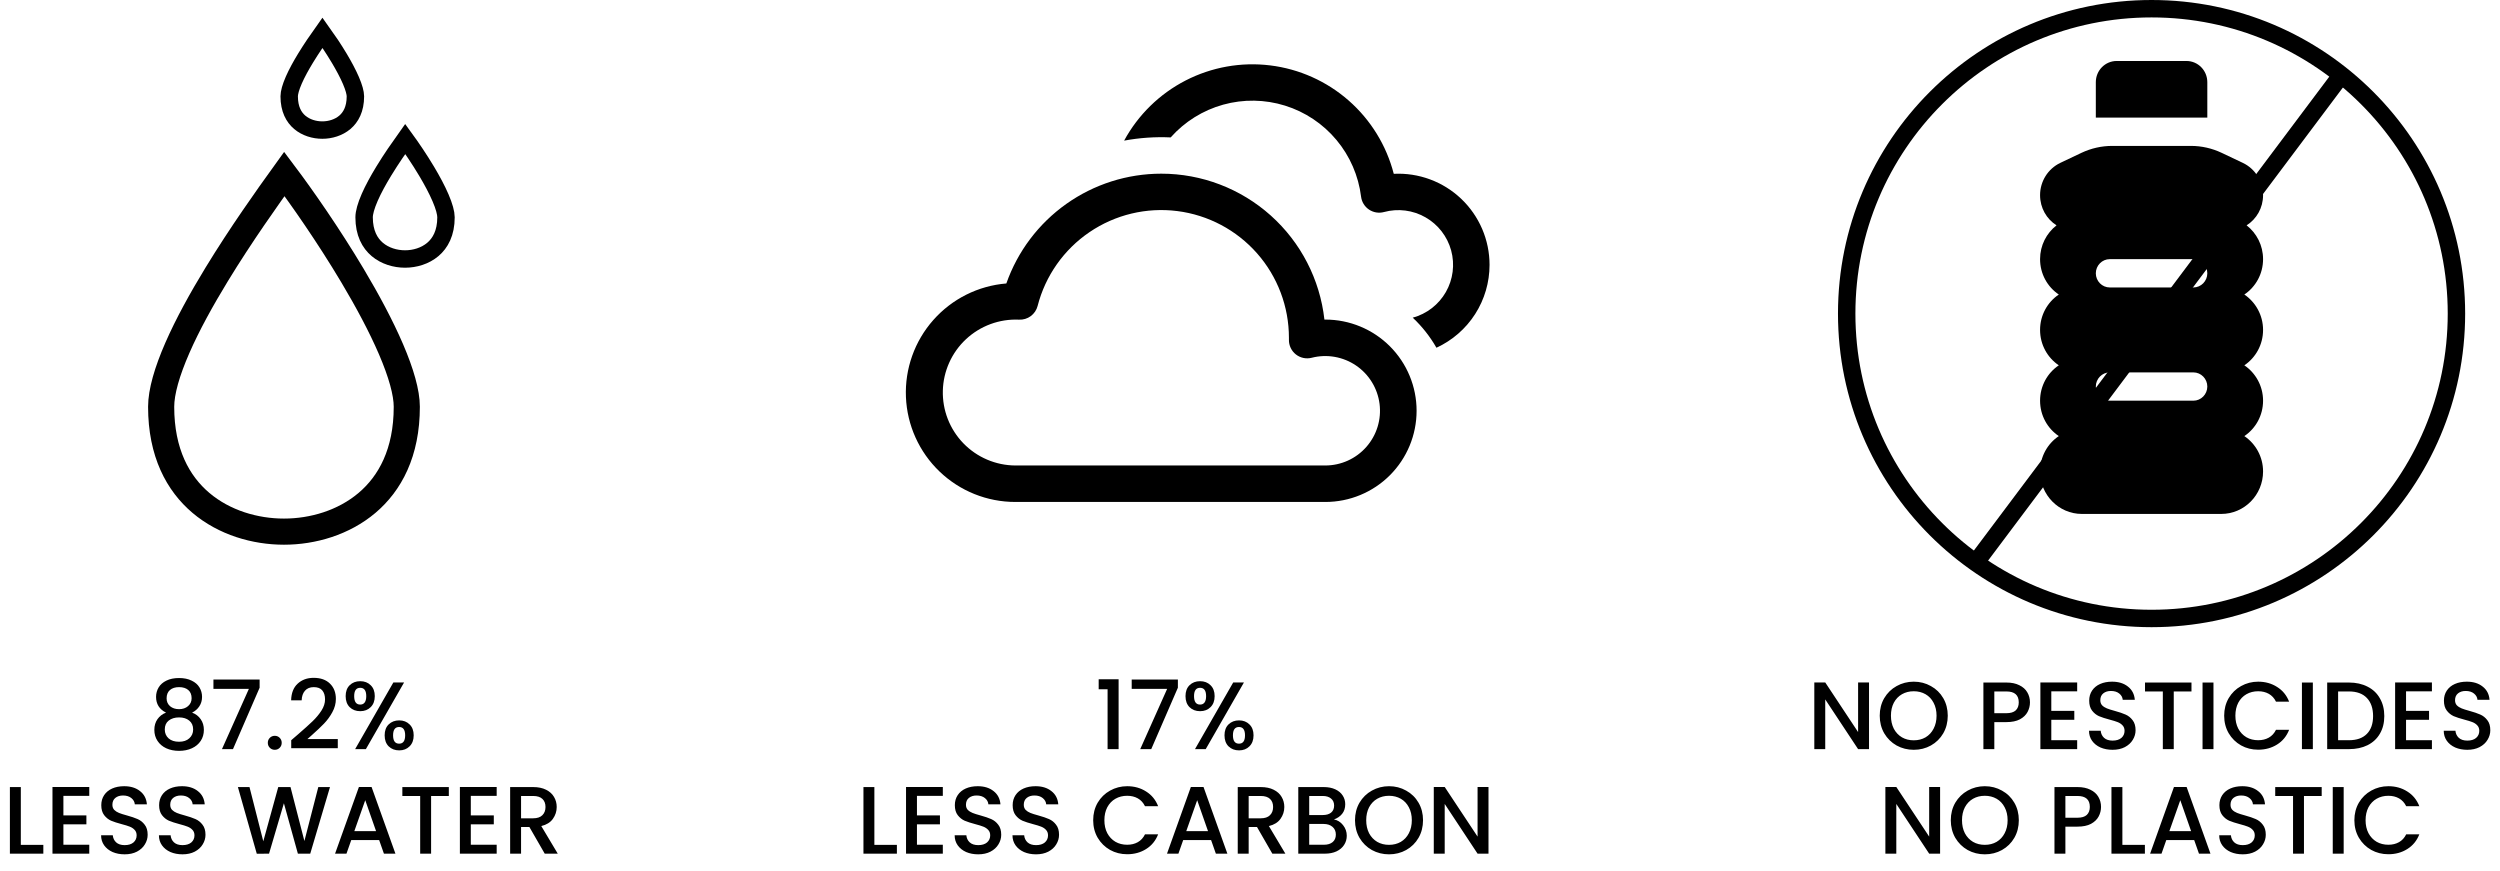 <svg width="287" height="100" viewBox="0 0 287 100" fill="none" xmlns="http://www.w3.org/2000/svg">
<path d="M171 30.406C171.001 32.409 170.426 34.37 169.346 36.056C168.265 37.743 166.723 39.084 164.903 39.92C164.174 38.64 163.256 37.477 162.181 36.47C163.789 36.032 165.158 34.973 165.985 33.526C166.812 32.079 167.031 30.362 166.593 28.754C166.155 27.146 165.096 25.778 163.649 24.951C162.202 24.123 160.486 23.905 158.877 24.343C158.588 24.421 158.285 24.436 157.989 24.388C157.693 24.339 157.411 24.227 157.162 24.06C156.914 23.893 156.703 23.674 156.546 23.419C156.389 23.163 156.289 22.877 156.252 22.58C155.956 20.182 154.974 17.92 153.425 16.066C151.876 14.211 149.825 12.843 147.518 12.125C145.211 11.406 142.746 11.369 140.418 12.016C138.09 12.664 135.998 13.969 134.393 15.775C132.604 15.693 130.811 15.817 129.05 16.144C130.656 13.186 133.115 10.781 136.106 9.241C139.098 7.701 142.485 7.097 145.824 7.508C149.164 7.919 152.303 9.326 154.832 11.546C157.361 13.766 159.163 16.696 160.004 19.954C161.421 19.883 162.838 20.1 164.168 20.593C165.499 21.086 166.715 21.844 167.744 22.822C168.772 23.799 169.591 24.976 170.151 26.279C170.711 27.583 171 28.987 171 30.406Z" fill="black"/>
<path d="M133.313 19.938C137.948 19.937 142.422 21.645 145.877 24.735C149.333 27.825 151.528 32.08 152.043 36.688H152.156C154.933 36.688 157.596 37.791 159.559 39.754C161.522 41.717 162.625 44.38 162.625 47.156C162.625 49.933 161.522 52.596 159.559 54.559C157.596 56.522 154.933 57.625 152.156 57.625H116.563C113.319 57.627 110.2 56.375 107.859 54.13C105.517 51.885 104.135 48.821 104.001 45.58C103.868 42.339 104.993 39.172 107.142 36.742C109.29 34.311 112.295 32.806 115.528 32.542C116.822 28.858 119.228 25.667 122.414 23.409C125.6 21.151 129.408 19.938 133.313 19.938ZM147.969 38.781C147.971 35.212 146.671 31.764 144.312 29.085C141.952 26.406 138.696 24.68 135.155 24.231C131.614 23.782 128.03 24.642 125.077 26.648C122.124 28.653 120.005 31.668 119.117 35.126C118.997 35.593 118.719 36.005 118.329 36.292C117.94 36.578 117.464 36.721 116.981 36.696C115.869 36.647 114.758 36.819 113.713 37.205C112.669 37.59 111.711 38.179 110.897 38.939C110.083 39.698 109.428 40.613 108.972 41.628C108.515 42.644 108.265 43.74 108.238 44.853C108.21 45.966 108.404 47.074 108.809 48.111C109.215 49.148 109.823 50.094 110.598 50.893C111.373 51.693 112.3 52.329 113.324 52.766C114.348 53.203 115.449 53.431 116.563 53.438H152.156C153.047 53.435 153.927 53.244 154.738 52.876C155.549 52.508 156.273 51.971 156.86 51.302C157.448 50.633 157.887 49.847 158.148 48.995C158.409 48.144 158.485 47.246 158.373 46.363C158.26 45.479 157.961 44.63 157.495 43.871C157.03 43.112 156.408 42.46 155.671 41.96C154.934 41.46 154.099 41.122 153.222 40.969C152.345 40.815 151.445 40.851 150.582 41.072C150.27 41.152 149.944 41.159 149.629 41.092C149.314 41.025 149.019 40.887 148.766 40.688C148.513 40.488 148.31 40.233 148.172 39.943C148.033 39.652 147.964 39.333 147.969 39.012V38.781Z" fill="black"/>
<path d="M126.128 79.125V77.981H128.416V86H127.151V79.125H126.128ZM135.221 78.949L132.163 86H130.898L133.989 79.081H129.919V78.014H135.221V78.949ZM136.096 79.917C136.096 79.382 136.25 78.964 136.558 78.663C136.873 78.355 137.276 78.201 137.768 78.201C138.259 78.201 138.659 78.355 138.967 78.663C139.282 78.964 139.44 79.382 139.44 79.917C139.44 80.452 139.282 80.874 138.967 81.182C138.659 81.49 138.259 81.644 137.768 81.644C137.276 81.644 136.873 81.49 136.558 81.182C136.25 80.874 136.096 80.452 136.096 79.917ZM142.806 78.344L138.417 86H137.185L141.574 78.344H142.806ZM137.768 78.96C137.306 78.96 137.075 79.279 137.075 79.917C137.075 80.562 137.306 80.885 137.768 80.885C137.988 80.885 138.156 80.808 138.274 80.654C138.398 80.493 138.461 80.247 138.461 79.917C138.461 79.279 138.23 78.96 137.768 78.96ZM140.573 84.416C140.573 83.881 140.727 83.463 141.035 83.162C141.35 82.854 141.753 82.7 142.245 82.7C142.729 82.7 143.125 82.854 143.433 83.162C143.748 83.463 143.906 83.881 143.906 84.416C143.906 84.951 143.748 85.373 143.433 85.681C143.125 85.989 142.729 86.143 142.245 86.143C141.753 86.143 141.35 85.989 141.035 85.681C140.727 85.373 140.573 84.951 140.573 84.416ZM142.234 83.459C141.772 83.459 141.541 83.778 141.541 84.416C141.541 85.054 141.772 85.373 142.234 85.373C142.696 85.373 142.927 85.054 142.927 84.416C142.927 83.778 142.696 83.459 142.234 83.459ZM100.378 96.988H102.963V98H99.124V90.355H100.378V96.988ZM105.266 91.367V93.611H107.906V94.634H105.266V96.977H108.236V98H104.012V90.344H108.236V91.367H105.266ZM112.3 98.077C111.786 98.077 111.324 97.989 110.914 97.813C110.503 97.63 110.18 97.373 109.946 97.043C109.711 96.713 109.594 96.328 109.594 95.888H110.936C110.965 96.218 111.093 96.489 111.321 96.702C111.555 96.915 111.882 97.021 112.3 97.021C112.732 97.021 113.07 96.918 113.312 96.713C113.554 96.5 113.675 96.229 113.675 95.899C113.675 95.642 113.598 95.433 113.444 95.272C113.297 95.111 113.11 94.986 112.883 94.898C112.663 94.81 112.355 94.715 111.959 94.612C111.46 94.48 111.053 94.348 110.738 94.216C110.43 94.077 110.166 93.864 109.946 93.578C109.726 93.292 109.616 92.911 109.616 92.434C109.616 91.994 109.726 91.609 109.946 91.279C110.166 90.949 110.474 90.696 110.87 90.52C111.266 90.344 111.724 90.256 112.245 90.256C112.985 90.256 113.59 90.443 114.06 90.817C114.536 91.184 114.8 91.69 114.852 92.335H113.466C113.444 92.056 113.312 91.818 113.07 91.62C112.828 91.422 112.509 91.323 112.113 91.323C111.753 91.323 111.46 91.415 111.233 91.598C111.005 91.781 110.892 92.045 110.892 92.39C110.892 92.625 110.961 92.819 111.101 92.973C111.247 93.12 111.431 93.237 111.651 93.325C111.871 93.413 112.171 93.508 112.553 93.611C113.059 93.75 113.469 93.89 113.785 94.029C114.107 94.168 114.379 94.385 114.599 94.678C114.826 94.964 114.94 95.349 114.94 95.833C114.94 96.222 114.833 96.588 114.621 96.933C114.415 97.278 114.111 97.556 113.708 97.769C113.312 97.974 112.842 98.077 112.3 98.077ZM118.938 98.077C118.425 98.077 117.963 97.989 117.552 97.813C117.142 97.63 116.819 97.373 116.584 97.043C116.35 96.713 116.232 96.328 116.232 95.888H117.574C117.604 96.218 117.732 96.489 117.959 96.702C118.194 96.915 118.52 97.021 118.938 97.021C119.371 97.021 119.708 96.918 119.95 96.713C120.192 96.5 120.313 96.229 120.313 95.899C120.313 95.642 120.236 95.433 120.082 95.272C119.936 95.111 119.749 94.986 119.521 94.898C119.301 94.81 118.993 94.715 118.597 94.612C118.099 94.48 117.692 94.348 117.376 94.216C117.068 94.077 116.804 93.864 116.584 93.578C116.364 93.292 116.254 92.911 116.254 92.434C116.254 91.994 116.364 91.609 116.584 91.279C116.804 90.949 117.112 90.696 117.508 90.52C117.904 90.344 118.363 90.256 118.883 90.256C119.624 90.256 120.229 90.443 120.698 90.817C121.175 91.184 121.439 91.69 121.49 92.335H120.104C120.082 92.056 119.95 91.818 119.708 91.62C119.466 91.422 119.147 91.323 118.751 91.323C118.392 91.323 118.099 91.415 117.871 91.598C117.644 91.781 117.53 92.045 117.53 92.39C117.53 92.625 117.6 92.819 117.739 92.973C117.886 93.12 118.069 93.237 118.289 93.325C118.509 93.413 118.81 93.508 119.191 93.611C119.697 93.75 120.108 93.89 120.423 94.029C120.746 94.168 121.017 94.385 121.237 94.678C121.465 94.964 121.578 95.349 121.578 95.833C121.578 96.222 121.472 96.588 121.259 96.933C121.054 97.278 120.75 97.556 120.346 97.769C119.95 97.974 119.481 98.077 118.938 98.077ZM125.497 94.161C125.497 93.413 125.67 92.742 126.014 92.148C126.366 91.554 126.839 91.092 127.433 90.762C128.035 90.425 128.691 90.256 129.402 90.256C130.216 90.256 130.939 90.458 131.569 90.861C132.207 91.257 132.669 91.822 132.955 92.555H131.448C131.25 92.152 130.975 91.851 130.623 91.653C130.271 91.455 129.864 91.356 129.402 91.356C128.896 91.356 128.445 91.47 128.049 91.697C127.653 91.924 127.342 92.251 127.114 92.676C126.894 93.101 126.784 93.596 126.784 94.161C126.784 94.726 126.894 95.221 127.114 95.646C127.342 96.071 127.653 96.401 128.049 96.636C128.445 96.863 128.896 96.977 129.402 96.977C129.864 96.977 130.271 96.878 130.623 96.68C130.975 96.482 131.25 96.181 131.448 95.778H132.955C132.669 96.511 132.207 97.076 131.569 97.472C130.939 97.868 130.216 98.066 129.402 98.066C128.684 98.066 128.027 97.901 127.433 97.571C126.839 97.234 126.366 96.768 126.014 96.174C125.67 95.58 125.497 94.909 125.497 94.161ZM139.032 96.438H135.831L135.281 98H133.972L136.711 90.344H138.163L140.902 98H139.582L139.032 96.438ZM138.68 95.415L137.437 91.862L136.183 95.415H138.68ZM146.064 98L144.304 94.942H143.347V98H142.093V90.355H144.733C145.32 90.355 145.815 90.458 146.218 90.663C146.629 90.868 146.933 91.143 147.131 91.488C147.336 91.833 147.439 92.218 147.439 92.643C147.439 93.142 147.292 93.596 146.999 94.007C146.713 94.41 146.269 94.685 145.668 94.832L147.56 98H146.064ZM143.347 93.941H144.733C145.202 93.941 145.554 93.824 145.789 93.589C146.031 93.354 146.152 93.039 146.152 92.643C146.152 92.247 146.035 91.939 145.8 91.719C145.565 91.492 145.21 91.378 144.733 91.378H143.347V93.941ZM153.135 94.073C153.546 94.146 153.894 94.363 154.18 94.722C154.466 95.081 154.609 95.488 154.609 95.943C154.609 96.332 154.507 96.684 154.301 96.999C154.103 97.307 153.814 97.553 153.432 97.736C153.051 97.912 152.607 98 152.101 98H149.043V90.355H151.958C152.479 90.355 152.926 90.443 153.3 90.619C153.674 90.795 153.957 91.033 154.147 91.334C154.338 91.627 154.433 91.957 154.433 92.324C154.433 92.764 154.316 93.131 154.081 93.424C153.847 93.717 153.531 93.934 153.135 94.073ZM150.297 93.567H151.848C152.259 93.567 152.578 93.475 152.805 93.292C153.04 93.101 153.157 92.83 153.157 92.478C153.157 92.133 153.04 91.866 152.805 91.675C152.578 91.477 152.259 91.378 151.848 91.378H150.297V93.567ZM151.991 96.977C152.417 96.977 152.75 96.874 152.992 96.669C153.234 96.464 153.355 96.178 153.355 95.811C153.355 95.437 153.227 95.14 152.97 94.92C152.714 94.7 152.373 94.59 151.947 94.59H150.297V96.977H151.991ZM159.459 98.077C158.748 98.077 158.091 97.912 157.49 97.582C156.896 97.245 156.423 96.779 156.071 96.185C155.726 95.584 155.554 94.909 155.554 94.161C155.554 93.413 155.726 92.742 156.071 92.148C156.423 91.554 156.896 91.092 157.49 90.762C158.091 90.425 158.748 90.256 159.459 90.256C160.178 90.256 160.834 90.425 161.428 90.762C162.029 91.092 162.502 91.554 162.847 92.148C163.192 92.742 163.364 93.413 163.364 94.161C163.364 94.909 163.192 95.584 162.847 96.185C162.502 96.779 162.029 97.245 161.428 97.582C160.834 97.912 160.178 98.077 159.459 98.077ZM159.459 96.988C159.965 96.988 160.416 96.874 160.812 96.647C161.208 96.412 161.516 96.082 161.736 95.657C161.963 95.224 162.077 94.726 162.077 94.161C162.077 93.596 161.963 93.101 161.736 92.676C161.516 92.251 161.208 91.924 160.812 91.697C160.416 91.47 159.965 91.356 159.459 91.356C158.953 91.356 158.502 91.47 158.106 91.697C157.71 91.924 157.398 92.251 157.171 92.676C156.951 93.101 156.841 93.596 156.841 94.161C156.841 94.726 156.951 95.224 157.171 95.657C157.398 96.082 157.71 96.412 158.106 96.647C158.502 96.874 158.953 96.988 159.459 96.988ZM170.879 98H169.625L165.852 92.291V98H164.598V90.344H165.852L169.625 96.042V90.344H170.879V98Z" fill="black"/>
<circle cx="247" cy="36" r="35" stroke="black" stroke-width="2"/>
<line x1="268.8" y1="8.6" x2="226.8" y2="64.6" stroke="black" stroke-width="2"/>
<path d="M243 7H251C252.33 7 253.4 8.087 253.4 9.438V13.5H240.6V9.438C240.6 8.087 241.67 7 243 7ZM234.2 22.407C234.2 20.823 235.1 19.381 236.52 18.7L238.96 17.542C240.06 17.024 241.26 16.75 242.47 16.75H251.53C252.74 16.75 253.94 17.024 255.04 17.542L257.48 18.7C258.89 19.37 259.8 20.812 259.8 22.407C259.8 23.869 259.05 25.149 257.91 25.87C259.06 26.764 259.8 28.166 259.8 29.75C259.8 31.446 258.95 32.939 257.65 33.812C258.94 34.686 259.8 36.179 259.8 37.875C259.8 39.571 258.95 41.064 257.65 41.938C258.94 42.811 259.8 44.304 259.8 46C259.8 47.696 258.95 49.189 257.65 50.062C258.94 50.936 259.8 52.429 259.8 54.125C259.8 56.816 257.65 59 255 59H239C236.35 59 234.2 56.816 234.2 54.125C234.2 52.429 235.05 50.936 236.35 50.062C235.05 49.189 234.2 47.696 234.2 46C234.2 44.304 235.05 42.811 236.35 41.938C235.05 41.064 234.2 39.571 234.2 37.875C234.2 36.179 235.05 34.686 236.35 33.812C235.05 32.939 234.2 31.446 234.2 29.75C234.2 28.166 234.94 26.764 236.09 25.87C234.95 25.149 234.2 23.869 234.2 22.407ZM240.6 31.375C240.6 32.269 241.32 33 242.2 33H251.8C252.68 33 253.4 32.269 253.4 31.375C253.4 30.481 252.68 29.75 251.8 29.75H242.2C241.32 29.75 240.6 30.481 240.6 31.375ZM242.2 42.75C241.32 42.75 240.6 43.481 240.6 44.375C240.6 45.269 241.32 46 242.2 46H251.8C252.68 46 253.4 45.269 253.4 44.375C253.4 43.481 252.68 42.75 251.8 42.75H242.2Z" fill="black"/>
<path d="M214.564 86H213.31L209.537 80.291V86H208.283V78.344H209.537L213.31 84.042V78.344H214.564V86ZM219.698 86.077C218.986 86.077 218.33 85.912 217.729 85.582C217.135 85.245 216.662 84.779 216.31 84.185C215.965 83.584 215.793 82.909 215.793 82.161C215.793 81.413 215.965 80.742 216.31 80.148C216.662 79.554 217.135 79.092 217.729 78.762C218.33 78.425 218.986 78.256 219.698 78.256C220.416 78.256 221.073 78.425 221.667 78.762C222.268 79.092 222.741 79.554 223.086 80.148C223.43 80.742 223.603 81.413 223.603 82.161C223.603 82.909 223.43 83.584 223.086 84.185C222.741 84.779 222.268 85.245 221.667 85.582C221.073 85.912 220.416 86.077 219.698 86.077ZM219.698 84.988C220.204 84.988 220.655 84.874 221.051 84.647C221.447 84.412 221.755 84.082 221.975 83.657C222.202 83.224 222.316 82.726 222.316 82.161C222.316 81.596 222.202 81.101 221.975 80.676C221.755 80.251 221.447 79.924 221.051 79.697C220.655 79.47 220.204 79.356 219.698 79.356C219.192 79.356 218.741 79.47 218.345 79.697C217.949 79.924 217.637 80.251 217.41 80.676C217.19 81.101 217.08 81.596 217.08 82.161C217.08 82.726 217.19 83.224 217.41 83.657C217.637 84.082 217.949 84.412 218.345 84.647C218.741 84.874 219.192 84.988 219.698 84.988ZM233.04 80.632C233.04 81.021 232.948 81.387 232.765 81.732C232.582 82.077 232.288 82.359 231.885 82.579C231.482 82.792 230.965 82.898 230.334 82.898H228.948V86H227.694V78.355H230.334C230.921 78.355 231.416 78.458 231.819 78.663C232.23 78.861 232.534 79.132 232.732 79.477C232.937 79.822 233.04 80.207 233.04 80.632ZM230.334 81.875C230.811 81.875 231.166 81.769 231.401 81.556C231.636 81.336 231.753 81.028 231.753 80.632C231.753 79.796 231.28 79.378 230.334 79.378H228.948V81.875H230.334ZM235.49 79.367V81.611H238.13V82.634H235.49V84.977H238.46V86H234.236V78.344H238.46V79.367H235.49ZM242.524 86.077C242.01 86.077 241.548 85.989 241.138 85.813C240.727 85.63 240.404 85.373 240.17 85.043C239.935 84.713 239.818 84.328 239.818 83.888H241.16C241.189 84.218 241.317 84.489 241.545 84.702C241.779 84.915 242.106 85.021 242.524 85.021C242.956 85.021 243.294 84.918 243.536 84.713C243.778 84.5 243.899 84.229 243.899 83.899C243.899 83.642 243.822 83.433 243.668 83.272C243.521 83.111 243.334 82.986 243.107 82.898C242.887 82.81 242.579 82.715 242.183 82.612C241.684 82.48 241.277 82.348 240.962 82.216C240.654 82.077 240.39 81.864 240.17 81.578C239.95 81.292 239.84 80.911 239.84 80.434C239.84 79.994 239.95 79.609 240.17 79.279C240.39 78.949 240.698 78.696 241.094 78.52C241.49 78.344 241.948 78.256 242.469 78.256C243.209 78.256 243.814 78.443 244.284 78.817C244.76 79.184 245.024 79.69 245.076 80.335H243.69C243.668 80.056 243.536 79.818 243.294 79.62C243.052 79.422 242.733 79.323 242.337 79.323C241.977 79.323 241.684 79.415 241.457 79.598C241.229 79.781 241.116 80.045 241.116 80.39C241.116 80.625 241.185 80.819 241.325 80.973C241.471 81.12 241.655 81.237 241.875 81.325C242.095 81.413 242.395 81.508 242.777 81.611C243.283 81.75 243.693 81.89 244.009 82.029C244.331 82.168 244.603 82.385 244.823 82.678C245.05 82.964 245.164 83.349 245.164 83.833C245.164 84.222 245.057 84.588 244.845 84.933C244.639 85.278 244.335 85.556 243.932 85.769C243.536 85.974 243.066 86.077 242.524 86.077ZM251.582 78.355V79.378H249.547V86H248.293V79.378H246.247V78.355H251.582ZM254.106 78.355V86H252.852V78.355H254.106ZM255.335 82.161C255.335 81.413 255.507 80.742 255.852 80.148C256.204 79.554 256.677 79.092 257.271 78.762C257.872 78.425 258.528 78.256 259.24 78.256C260.054 78.256 260.776 78.458 261.407 78.861C262.045 79.257 262.507 79.822 262.793 80.555H261.286C261.088 80.152 260.813 79.851 260.461 79.653C260.109 79.455 259.702 79.356 259.24 79.356C258.734 79.356 258.283 79.47 257.887 79.697C257.491 79.924 257.179 80.251 256.952 80.676C256.732 81.101 256.622 81.596 256.622 82.161C256.622 82.726 256.732 83.221 256.952 83.646C257.179 84.071 257.491 84.401 257.887 84.636C258.283 84.863 258.734 84.977 259.24 84.977C259.702 84.977 260.109 84.878 260.461 84.68C260.813 84.482 261.088 84.181 261.286 83.778H262.793C262.507 84.511 262.045 85.076 261.407 85.472C260.776 85.868 260.054 86.066 259.24 86.066C258.521 86.066 257.865 85.901 257.271 85.571C256.677 85.234 256.204 84.768 255.852 84.174C255.507 83.58 255.335 82.909 255.335 82.161ZM265.515 78.355V86H264.261V78.355H265.515ZM269.658 78.355C270.472 78.355 271.183 78.513 271.792 78.828C272.408 79.136 272.881 79.583 273.211 80.17C273.548 80.749 273.717 81.428 273.717 82.205C273.717 82.982 273.548 83.657 273.211 84.229C272.881 84.801 272.408 85.241 271.792 85.549C271.183 85.85 270.472 86 269.658 86H267.161V78.355H269.658ZM269.658 84.977C270.553 84.977 271.238 84.735 271.715 84.251C272.192 83.767 272.43 83.085 272.43 82.205C272.43 81.318 272.192 80.625 271.715 80.126C271.238 79.627 270.553 79.378 269.658 79.378H268.415V84.977H269.658ZM276.214 79.367V81.611H278.854V82.634H276.214V84.977H279.184V86H274.96V78.344H279.184V79.367H276.214ZM283.247 86.077C282.734 86.077 282.272 85.989 281.861 85.813C281.451 85.63 281.128 85.373 280.893 85.043C280.659 84.713 280.541 84.328 280.541 83.888H281.883C281.913 84.218 282.041 84.489 282.268 84.702C282.503 84.915 282.829 85.021 283.247 85.021C283.68 85.021 284.017 84.918 284.259 84.713C284.501 84.5 284.622 84.229 284.622 83.899C284.622 83.642 284.545 83.433 284.391 83.272C284.245 83.111 284.058 82.986 283.83 82.898C283.61 82.81 283.302 82.715 282.906 82.612C282.408 82.48 282.001 82.348 281.685 82.216C281.377 82.077 281.113 81.864 280.893 81.578C280.673 81.292 280.563 80.911 280.563 80.434C280.563 79.994 280.673 79.609 280.893 79.279C281.113 78.949 281.421 78.696 281.817 78.52C282.213 78.344 282.672 78.256 283.192 78.256C283.933 78.256 284.538 78.443 285.007 78.817C285.484 79.184 285.748 79.69 285.799 80.335H284.413C284.391 80.056 284.259 79.818 284.017 79.62C283.775 79.422 283.456 79.323 283.06 79.323C282.701 79.323 282.408 79.415 282.18 79.598C281.953 79.781 281.839 80.045 281.839 80.39C281.839 80.625 281.909 80.819 282.048 80.973C282.195 81.12 282.378 81.237 282.598 81.325C282.818 81.413 283.119 81.508 283.5 81.611C284.006 81.75 284.417 81.89 284.732 82.029C285.055 82.168 285.326 82.385 285.546 82.678C285.774 82.964 285.887 83.349 285.887 83.833C285.887 84.222 285.781 84.588 285.568 84.933C285.363 85.278 285.059 85.556 284.655 85.769C284.259 85.974 283.79 86.077 283.247 86.077ZM222.723 98H221.469L217.696 92.291V98H216.442V90.344H217.696L221.469 96.042V90.344H222.723V98ZM227.856 98.077C227.145 98.077 226.489 97.912 225.887 97.582C225.293 97.245 224.82 96.779 224.468 96.185C224.124 95.584 223.951 94.909 223.951 94.161C223.951 93.413 224.124 92.742 224.468 92.148C224.82 91.554 225.293 91.092 225.887 90.762C226.489 90.425 227.145 90.256 227.856 90.256C228.575 90.256 229.231 90.425 229.825 90.762C230.427 91.092 230.9 91.554 231.244 92.148C231.589 92.742 231.761 93.413 231.761 94.161C231.761 94.909 231.589 95.584 231.244 96.185C230.9 96.779 230.427 97.245 229.825 97.582C229.231 97.912 228.575 98.077 227.856 98.077ZM227.856 96.988C228.362 96.988 228.813 96.874 229.209 96.647C229.605 96.412 229.913 96.082 230.133 95.657C230.361 95.224 230.474 94.726 230.474 94.161C230.474 93.596 230.361 93.101 230.133 92.676C229.913 92.251 229.605 91.924 229.209 91.697C228.813 91.47 228.362 91.356 227.856 91.356C227.35 91.356 226.899 91.47 226.503 91.697C226.107 91.924 225.796 92.251 225.568 92.676C225.348 93.101 225.238 93.596 225.238 94.161C225.238 94.726 225.348 95.224 225.568 95.657C225.796 96.082 226.107 96.412 226.503 96.647C226.899 96.874 227.35 96.988 227.856 96.988ZM241.199 92.632C241.199 93.021 241.107 93.387 240.924 93.732C240.74 94.077 240.447 94.359 240.044 94.579C239.64 94.792 239.123 94.898 238.493 94.898H237.107V98H235.853V90.355H238.493C239.079 90.355 239.574 90.458 239.978 90.663C240.388 90.861 240.693 91.132 240.891 91.477C241.096 91.822 241.199 92.207 241.199 92.632ZM238.493 93.875C238.969 93.875 239.325 93.769 239.56 93.556C239.794 93.336 239.912 93.028 239.912 92.632C239.912 91.796 239.439 91.378 238.493 91.378H237.107V93.875H238.493ZM243.649 96.988H246.234V98H242.395V90.355H243.649V96.988ZM251.892 96.438H248.691L248.141 98H246.832L249.571 90.344H251.023L253.762 98H252.442L251.892 96.438ZM251.54 95.415L250.297 91.862L249.043 95.415H251.54ZM257.471 98.077C256.958 98.077 256.496 97.989 256.085 97.813C255.675 97.63 255.352 97.373 255.117 97.043C254.883 96.713 254.765 96.328 254.765 95.888H256.107C256.137 96.218 256.265 96.489 256.492 96.702C256.727 96.915 257.053 97.021 257.471 97.021C257.904 97.021 258.241 96.918 258.483 96.713C258.725 96.5 258.846 96.229 258.846 95.899C258.846 95.642 258.769 95.433 258.615 95.272C258.469 95.111 258.282 94.986 258.054 94.898C257.834 94.81 257.526 94.715 257.13 94.612C256.632 94.48 256.225 94.348 255.909 94.216C255.601 94.077 255.337 93.864 255.117 93.578C254.897 93.292 254.787 92.911 254.787 92.434C254.787 91.994 254.897 91.609 255.117 91.279C255.337 90.949 255.645 90.696 256.041 90.52C256.437 90.344 256.896 90.256 257.416 90.256C258.157 90.256 258.762 90.443 259.231 90.817C259.708 91.184 259.972 91.69 260.023 92.335H258.637C258.615 92.056 258.483 91.818 258.241 91.62C257.999 91.422 257.68 91.323 257.284 91.323C256.925 91.323 256.632 91.415 256.404 91.598C256.177 91.781 256.063 92.045 256.063 92.39C256.063 92.625 256.133 92.819 256.272 92.973C256.419 93.12 256.602 93.237 256.822 93.325C257.042 93.413 257.343 93.508 257.724 93.611C258.23 93.75 258.641 93.89 258.956 94.029C259.279 94.168 259.55 94.385 259.77 94.678C259.998 94.964 260.111 95.349 260.111 95.833C260.111 96.222 260.005 96.588 259.792 96.933C259.587 97.278 259.283 97.556 258.879 97.769C258.483 97.974 258.014 98.077 257.471 98.077ZM266.53 90.355V91.378H264.495V98H263.241V91.378H261.195V90.355H266.53ZM269.054 90.355V98H267.8V90.355H269.054ZM270.282 94.161C270.282 93.413 270.455 92.742 270.799 92.148C271.151 91.554 271.624 91.092 272.218 90.762C272.82 90.425 273.476 90.256 274.187 90.256C275.001 90.256 275.724 90.458 276.354 90.861C276.992 91.257 277.454 91.822 277.74 92.555H276.233C276.035 92.152 275.76 91.851 275.408 91.653C275.056 91.455 274.649 91.356 274.187 91.356C273.681 91.356 273.23 91.47 272.834 91.697C272.438 91.924 272.127 92.251 271.899 92.676C271.679 93.101 271.569 93.596 271.569 94.161C271.569 94.726 271.679 95.221 271.899 95.646C272.127 96.071 272.438 96.401 272.834 96.636C273.23 96.863 273.681 96.977 274.187 96.977C274.649 96.977 275.056 96.878 275.408 96.68C275.76 96.482 276.035 96.181 276.233 95.778H277.74C277.454 96.511 276.992 97.076 276.354 97.472C275.724 97.868 275.001 98.066 274.187 98.066C273.469 98.066 272.812 97.901 272.218 97.571C271.624 97.234 271.151 96.768 270.799 96.174C270.455 95.58 270.282 94.909 270.282 94.161Z" fill="black"/>
<path d="M19.06 81.809C18.298 81.428 17.916 80.826 17.916 80.005C17.916 79.609 18.015 79.246 18.213 78.916C18.411 78.586 18.708 78.326 19.104 78.135C19.5 77.937 19.984 77.838 20.556 77.838C21.121 77.838 21.601 77.937 21.997 78.135C22.401 78.326 22.701 78.586 22.899 78.916C23.097 79.246 23.196 79.609 23.196 80.005C23.196 80.416 23.09 80.779 22.877 81.094C22.672 81.402 22.397 81.64 22.052 81.809C22.47 81.963 22.8 82.216 23.042 82.568C23.284 82.913 23.405 83.32 23.405 83.789C23.405 84.266 23.284 84.687 23.042 85.054C22.8 85.421 22.463 85.703 22.03 85.901C21.598 86.099 21.106 86.198 20.556 86.198C20.006 86.198 19.515 86.099 19.082 85.901C18.657 85.703 18.323 85.421 18.081 85.054C17.839 84.687 17.718 84.266 17.718 83.789C17.718 83.312 17.839 82.902 18.081 82.557C18.323 82.212 18.65 81.963 19.06 81.809ZM21.997 80.159C21.997 79.748 21.869 79.433 21.612 79.213C21.356 78.993 21.004 78.883 20.556 78.883C20.116 78.883 19.768 78.993 19.511 79.213C19.255 79.433 19.126 79.752 19.126 80.17C19.126 80.537 19.258 80.837 19.522 81.072C19.794 81.299 20.138 81.413 20.556 81.413C20.974 81.413 21.319 81.296 21.59 81.061C21.862 80.826 21.997 80.526 21.997 80.159ZM20.556 82.359C20.072 82.359 19.676 82.48 19.368 82.722C19.068 82.957 18.917 83.298 18.917 83.745C18.917 84.163 19.064 84.504 19.357 84.768C19.651 85.025 20.05 85.153 20.556 85.153C21.055 85.153 21.447 85.021 21.733 84.757C22.027 84.493 22.173 84.156 22.173 83.745C22.173 83.305 22.023 82.964 21.722 82.722C21.429 82.48 21.04 82.359 20.556 82.359ZM29.804 78.949L26.746 86H25.481L28.572 79.081H24.502V78.014H29.804V78.949ZM31.548 86.077C31.321 86.077 31.13 86 30.976 85.846C30.822 85.692 30.745 85.501 30.745 85.274C30.745 85.047 30.822 84.856 30.976 84.702C31.13 84.548 31.321 84.471 31.548 84.471C31.768 84.471 31.955 84.548 32.109 84.702C32.263 84.856 32.34 85.047 32.34 85.274C32.34 85.501 32.263 85.692 32.109 85.846C31.955 86 31.768 86.077 31.548 86.077ZM34.224 84.295C34.928 83.686 35.481 83.188 35.885 82.799C36.295 82.403 36.636 81.992 36.908 81.567C37.179 81.142 37.315 80.716 37.315 80.291C37.315 79.851 37.208 79.506 36.996 79.257C36.79 79.008 36.464 78.883 36.017 78.883C35.584 78.883 35.247 79.022 35.005 79.301C34.77 79.572 34.645 79.939 34.631 80.401H33.421C33.443 79.565 33.692 78.927 34.169 78.487C34.653 78.04 35.265 77.816 36.006 77.816C36.805 77.816 37.428 78.036 37.876 78.476C38.33 78.916 38.558 79.503 38.558 80.236C38.558 80.764 38.422 81.274 38.151 81.765C37.887 82.249 37.568 82.685 37.194 83.074C36.827 83.455 36.358 83.899 35.786 84.405L35.291 84.845H38.778V85.89H33.432V84.977L34.224 84.295ZM39.681 79.917C39.681 79.382 39.835 78.964 40.143 78.663C40.459 78.355 40.862 78.201 41.353 78.201C41.845 78.201 42.244 78.355 42.552 78.663C42.868 78.964 43.025 79.382 43.025 79.917C43.025 80.452 42.868 80.874 42.552 81.182C42.244 81.49 41.845 81.644 41.353 81.644C40.862 81.644 40.459 81.49 40.143 81.182C39.835 80.874 39.681 80.452 39.681 79.917ZM46.391 78.344L42.002 86H40.77L45.159 78.344H46.391ZM41.353 78.96C40.891 78.96 40.66 79.279 40.66 79.917C40.66 80.562 40.891 80.885 41.353 80.885C41.573 80.885 41.742 80.808 41.859 80.654C41.984 80.493 42.046 80.247 42.046 79.917C42.046 79.279 41.815 78.96 41.353 78.96ZM44.158 84.416C44.158 83.881 44.312 83.463 44.62 83.162C44.936 82.854 45.339 82.7 45.83 82.7C46.314 82.7 46.71 82.854 47.018 83.162C47.334 83.463 47.491 83.881 47.491 84.416C47.491 84.951 47.334 85.373 47.018 85.681C46.71 85.989 46.314 86.143 45.83 86.143C45.339 86.143 44.936 85.989 44.62 85.681C44.312 85.373 44.158 84.951 44.158 84.416ZM45.819 83.459C45.357 83.459 45.126 83.778 45.126 84.416C45.126 85.054 45.357 85.373 45.819 85.373C46.281 85.373 46.512 85.054 46.512 84.416C46.512 83.778 46.281 83.459 45.819 83.459ZM2.39 96.988H4.975V98H1.136V90.355H2.39V96.988ZM7.278 91.367V93.611H9.918V94.634H7.278V96.977H10.248V98H6.024V90.344H10.248V91.367H7.278ZM14.311 98.077C13.798 98.077 13.336 97.989 12.925 97.813C12.515 97.63 12.192 97.373 11.957 97.043C11.723 96.713 11.605 96.328 11.605 95.888H12.947C12.977 96.218 13.105 96.489 13.332 96.702C13.567 96.915 13.893 97.021 14.311 97.021C14.744 97.021 15.081 96.918 15.323 96.713C15.565 96.5 15.686 96.229 15.686 95.899C15.686 95.642 15.609 95.433 15.455 95.272C15.309 95.111 15.122 94.986 14.894 94.898C14.674 94.81 14.366 94.715 13.97 94.612C13.472 94.48 13.065 94.348 12.749 94.216C12.441 94.077 12.177 93.864 11.957 93.578C11.737 93.292 11.627 92.911 11.627 92.434C11.627 91.994 11.737 91.609 11.957 91.279C12.177 90.949 12.485 90.696 12.881 90.52C13.277 90.344 13.736 90.256 14.256 90.256C14.997 90.256 15.602 90.443 16.071 90.817C16.548 91.184 16.812 91.69 16.863 92.335H15.477C15.455 92.056 15.323 91.818 15.081 91.62C14.839 91.422 14.52 91.323 14.124 91.323C13.765 91.323 13.472 91.415 13.244 91.598C13.017 91.781 12.903 92.045 12.903 92.39C12.903 92.625 12.973 92.819 13.112 92.973C13.259 93.12 13.442 93.237 13.662 93.325C13.882 93.413 14.183 93.508 14.564 93.611C15.07 93.75 15.481 93.89 15.796 94.029C16.119 94.168 16.39 94.385 16.61 94.678C16.838 94.964 16.951 95.349 16.951 95.833C16.951 96.222 16.845 96.588 16.632 96.933C16.427 97.278 16.123 97.556 15.719 97.769C15.323 97.974 14.854 98.077 14.311 98.077ZM20.95 98.077C20.437 98.077 19.975 97.989 19.564 97.813C19.153 97.63 18.831 97.373 18.596 97.043C18.361 96.713 18.244 96.328 18.244 95.888H19.586C19.615 96.218 19.744 96.489 19.971 96.702C20.206 96.915 20.532 97.021 20.95 97.021C21.383 97.021 21.72 96.918 21.962 96.713C22.204 96.5 22.325 96.229 22.325 95.899C22.325 95.642 22.248 95.433 22.094 95.272C21.947 95.111 21.76 94.986 21.533 94.898C21.313 94.81 21.005 94.715 20.609 94.612C20.11 94.48 19.703 94.348 19.388 94.216C19.08 94.077 18.816 93.864 18.596 93.578C18.376 93.292 18.266 92.911 18.266 92.434C18.266 91.994 18.376 91.609 18.596 91.279C18.816 90.949 19.124 90.696 19.52 90.52C19.916 90.344 20.374 90.256 20.895 90.256C21.636 90.256 22.241 90.443 22.71 90.817C23.187 91.184 23.451 91.69 23.502 92.335H22.116C22.094 92.056 21.962 91.818 21.72 91.62C21.478 91.422 21.159 91.323 20.763 91.323C20.404 91.323 20.11 91.415 19.883 91.598C19.656 91.781 19.542 92.045 19.542 92.39C19.542 92.625 19.612 92.819 19.751 92.973C19.898 93.12 20.081 93.237 20.301 93.325C20.521 93.413 20.822 93.508 21.203 93.611C21.709 93.75 22.12 93.89 22.435 94.029C22.758 94.168 23.029 94.385 23.249 94.678C23.476 94.964 23.59 95.349 23.59 95.833C23.59 96.222 23.484 96.588 23.271 96.933C23.066 97.278 22.761 97.556 22.358 97.769C21.962 97.974 21.493 98.077 20.95 98.077ZM37.882 90.355L35.616 98H34.197L32.591 92.214L30.886 98L29.478 98.011L27.311 90.355H28.642L30.226 96.581L31.942 90.355H33.35L34.945 96.548L36.54 90.355H37.882ZM43.525 96.438H40.324L39.774 98H38.465L41.204 90.344H42.656L45.395 98H44.075L43.525 96.438ZM43.173 95.415L41.93 91.862L40.676 95.415H43.173ZM51.525 90.355V91.378H49.49V98H48.236V91.378H46.19V90.355H51.525ZM54.049 91.367V93.611H56.689V94.634H54.049V96.977H57.019V98H52.795V90.344H57.019V91.367H54.049ZM62.535 98L60.775 94.942H59.818V98H58.564V90.355H61.204C61.79 90.355 62.285 90.458 62.689 90.663C63.099 90.868 63.404 91.143 63.602 91.488C63.807 91.833 63.91 92.218 63.91 92.643C63.91 93.142 63.763 93.596 63.47 94.007C63.184 94.41 62.74 94.685 62.139 94.832L64.031 98H62.535ZM59.818 93.941H61.204C61.673 93.941 62.025 93.824 62.26 93.589C62.502 93.354 62.623 93.039 62.623 92.643C62.623 92.247 62.505 91.939 62.271 91.719C62.036 91.492 61.68 91.378 61.204 91.378H59.818V93.941Z" fill="black"/>
<path d="M46.7 46.698C46.7 51.975 44.77 55.502 42.131 57.734C39.451 60.002 35.915 61.033 32.6 61.033C29.285 61.033 25.749 60.002 23.069 57.734C20.43 55.502 18.5 51.975 18.5 46.698C18.5 44.987 19.171 42.658 20.362 39.934C21.537 37.248 23.149 34.331 24.881 31.493C27.672 26.92 30.72 22.64 32.643 19.971C34.638 22.623 37.695 26.995 40.461 31.632C42.168 34.494 43.744 37.426 44.89 40.096C46.054 42.808 46.7 45.087 46.7 46.698Z" stroke="black" stroke-width="3"/>
<path d="M40.8 11.061C40.8 12.538 40.267 13.469 39.585 14.046C38.875 14.646 37.917 14.933 37 14.933C36.083 14.933 35.125 14.646 34.415 14.046C33.733 13.469 33.2 12.538 33.2 11.061C33.2 10.649 33.369 10.016 33.728 9.195C34.076 8.4 34.558 7.525 35.084 6.663C35.747 5.577 36.458 4.545 37.019 3.755C37.586 4.544 38.298 5.598 38.956 6.701C39.475 7.57 39.947 8.45 40.287 9.242C40.638 10.062 40.8 10.679 40.8 11.061Z" stroke="black" stroke-width="2"/>
<path d="M51.2 24.947C51.2 26.752 50.546 27.911 49.691 28.635C48.807 29.382 47.625 29.733 46.5 29.733C45.375 29.733 44.193 29.382 43.309 28.635C42.454 27.911 41.8 26.752 41.8 24.947C41.8 24.419 42.014 23.638 42.443 22.657C42.86 21.702 43.438 20.655 44.065 19.627C44.916 18.233 45.834 16.913 46.521 15.95C47.22 16.91 48.139 18.258 48.984 19.674C49.602 20.71 50.167 21.763 50.575 22.713C50.995 23.692 51.2 24.454 51.2 24.947Z" stroke="black" stroke-width="2"/>
</svg>
